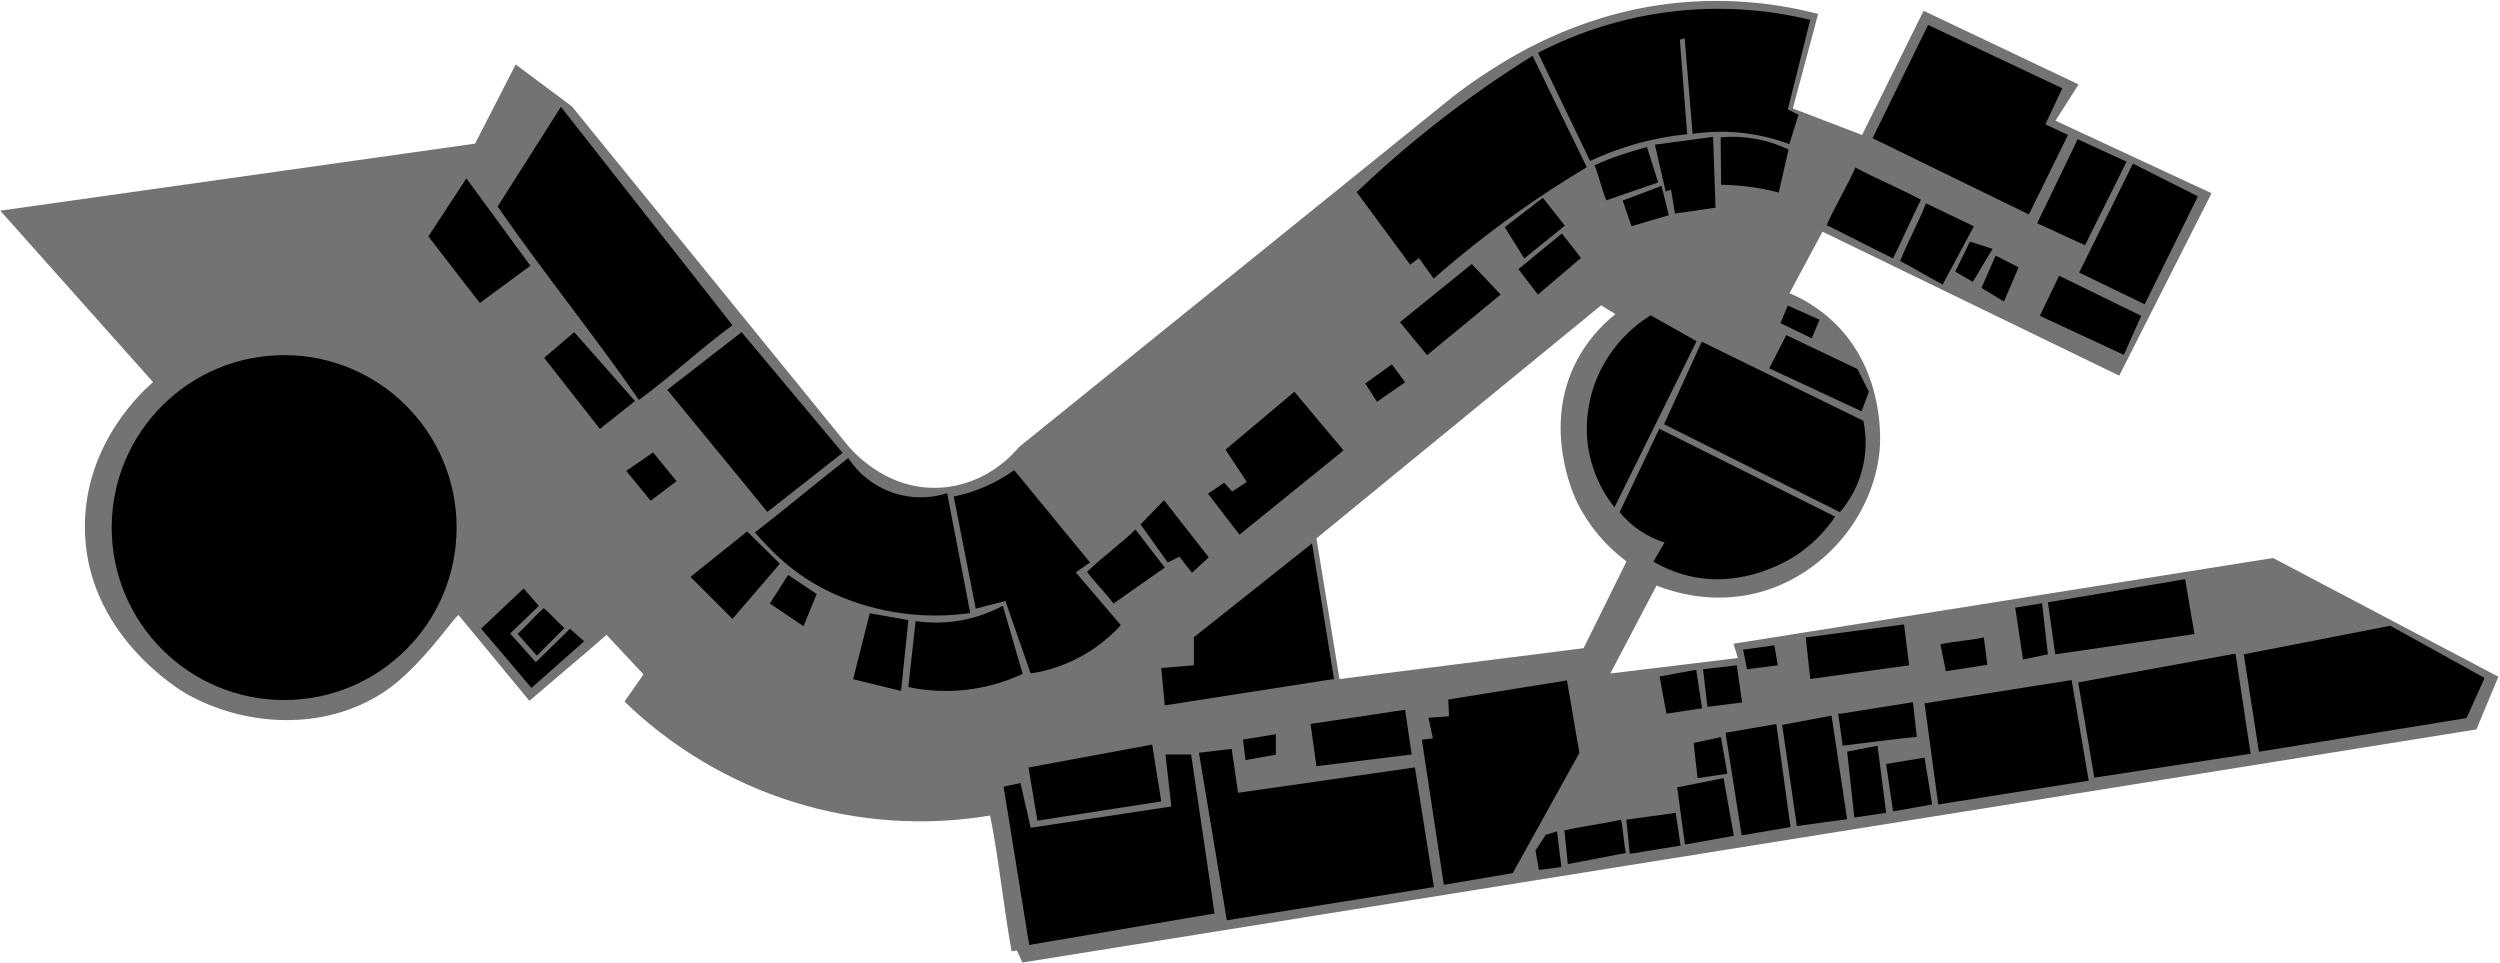 <svg width="1300" height="501" viewBox="0 0 1300 501"
    xmlns="http://www.w3.org/2000/svg">
    <g id="SirIanWoodLevel3">
        <g id="_3rd_Floor">
            <path id="Vector" opacity="0.55" d="M870.91 346.151L837.387 350.197L861.389 304.503C869.506 307.685 890.55 314.656 915.108 307.934C948.058 298.92 974.02 268.928 977.418 234.209C977.734 230.886 980.741 193.932 953.981 167.92C947.197 161.365 939.252 156.131 930.553 152.484L947.701 120.481L1102 195.345L1150.01 100.476L1068.86 62.757L1080.86 43.898L1000.27 5.607L968.271 70.193L932.289 56.402C936.676 40.018 941.057 23.635 945.432 7.252C919.709 0.542 892.942 -1.204 866.565 2.109C818.121 8.315 784.141 30.406 769.984 39.827C763.911 43.865 759.051 47.504 755.694 50.112L529.916 232.423C527.515 235.347 513.367 252.038 489.34 253.567C459.323 255.478 441.013 231.966 439.617 230.138L297.318 55.255L268.165 33.538C261.12 47.252 254.072 60.968 247.021 74.688L0.132 109.548L79.573 198.701C74.589 203.046 44.846 229.607 44.14 272.426C43.184 329.751 95.118 359.801 97.311 361.014C126.937 377.489 167.854 380.746 199.616 359.868C218.898 347.19 236.57 320.056 238.472 319.865L275.285 364.429C288.079 353.396 303.59 340.485 315.387 330.133C321.812 336.979 328.229 343.828 334.637 350.679C331.314 355.376 328.01 360.084 324.726 364.803C349.565 388.874 379.708 406.778 412.729 417.075C445.75 427.372 480.727 429.775 514.846 424.089C519.249 445.556 521.957 472.275 526.045 494.706L528.778 494.233C529.725 496.326 530.678 498.42 531.636 500.514L1287.73 379.3C1291.55 370.156 1295.36 361.017 1299.16 351.884C1260.11 331.308 1221.07 310.734 1182.02 290.164L901.417 334.736C902.175 337.212 902.937 339.688 903.701 342.163L870.91 346.151ZM696.542 353.113C692.548 328.743 688.549 304.359 684.545 279.961L832.593 158.764L840.021 163.334C831.775 169.874 824.968 178.045 820.023 187.336C801.746 221.98 818.42 257.771 820.023 261.061C826.037 273.247 834.865 283.827 845.778 291.925L823.454 337.071L696.542 353.113Z" class="room"/>
        </g>
        <g id="Reception">
            <path id="Vector_2" d="M242.526 92.774L222.737 122.932L249.505 157.543L275.8 138.185L242.526 92.774Z" class="reception"/>
        </g>
        <g id="N309">
            <path id="Vector_3" d="M258.769 107.388C281.923 140.919 309.098 174.442 332.253 207.973C349.808 195.02 363.333 182.068 380.879 169.108L291.677 55.571L258.769 107.388Z" class="room"/>
        </g>
        <g id="N310">
            <path id="Vector_4" d="M346.975 202.705L399.041 266.203L438.163 235.464L385.623 172.73L346.975 202.705Z" class="room"/>
        </g>
        <g id="Main_Atrium">
            <path id="Vector_5" d="M147.757 364.022C197.284 364.022 237.434 323.872 237.434 274.345C237.434 224.818 197.284 184.669 147.757 184.669C98.23 184.669 58.081 224.818 58.081 274.345C58.081 323.872 98.23 364.022 147.757 364.022Z" class="room"/>
        </g>
        <g id="N311">
            <path id="Vector_6" d="M392.569 276.871C400.237 285.553 412.583 299.402 434.225 309.064C456.287 318.811 480.64 322.179 504.519 318.785C500.515 298.015 496.513 277.245 492.514 256.475C483.122 259.48 473.003 259.32 463.711 256.018C454.42 252.716 446.468 246.455 441.079 238.197C424.314 251.158 409.334 263.902 392.569 276.871Z" class="room"/>
        </g>
        <g id="N318">
            <path id="Vector_7" d="M535.948 350.214L522.805 312.495L507.377 316.5C503.567 297.07 499.756 277.638 495.945 258.203C507.275 255.91 517.989 251.234 527.374 244.486L566.813 292.49L559.385 297.641L582.814 325.057C570.542 338.571 553.994 347.451 535.948 350.205V350.214Z" class="room"/>
        </g>
        <g id="N317">
            <path id="Vector_8" d="M476.13 322.972C474.856 334.404 473.588 345.835 472.325 357.267C492.357 361.49 513.218 359.081 531.761 350.405C528.327 338.591 524.898 326.78 521.475 314.971C507.621 322.466 491.713 325.272 476.13 322.972Z" class="room"/>
        </g>
        <g id="N318a">
            <path id="Vector_9" d="M565.284 297.35C569.222 302.684 575.071 308.499 579 313.833L605.677 295.157C600.593 288.56 595.511 281.958 590.432 275.35C582.689 282.844 573.035 289.856 565.284 297.35Z" class="room"/>
        </g>
        <g id="N319">
            <path id="Vector_10" d="M593.099 272.684L607.222 292.49L613.32 289.449L619.792 297.824L628.557 289.823C620.803 279.92 613.049 270.014 605.295 260.105L593.099 272.684Z" class="room"/>
        </g>
        <g id="N320">
            <path id="Vector_11" d="M628.15 256.682L644.534 278.026L698.635 234.209L673.08 203.719L637.264 233.819L648.347 250.609L640.728 255.594L636.574 251.025L628.15 256.682Z" class="room"/>
        </g>
        <g id="N325">
            <path id="Vector_12" d="M705.481 99.894L733.313 137.621L737.882 134.198L745.501 144.865C759.029 132.987 773.145 121.796 787.797 111.334C800.707 102.112 813.236 94.028 825.133 86.95C815.717 67.642 806.318 48.337 796.935 29.035C764.104 49.46 733.458 73.204 705.481 99.894Z" class="room"/>
        </g>
        <g id="N328">
            <path id="Vector_13" d="M799.793 27.506C808.816 46.238 817.833 64.97 826.844 83.702C842.751 76.203 859.829 71.498 877.332 69.794L873.519 20.644L876.011 19.888C877.407 36.465 878.791 53.037 880.165 69.603C897.109 67.09 914.413 68.926 930.453 74.937L935.214 59.7L929.689 56.842C933.566 41.334 937.443 25.825 941.32 10.317C893.616 -1.249 843.339 4.843 799.777 27.465L799.793 27.506Z" class="room"/>
        </g>
        <g id="N328a">
            <path id="Vector_14" d="M829.187 85.986C831.214 90.913 833.233 99.279 835.26 104.181L862.228 94.859L856.412 76.432C846.925 79.165 838.259 81.666 829.187 85.986Z" class="room"/>
        </g>
        <g id="N328b">
            <path id="Vector_15" d="M870.976 111.035L892.062 107.986L890.791 71.157L860.566 75.219L866.149 99.603L868.949 98.59C869.636 102.721 870.312 106.87 870.976 111.035Z" class="room"/>
        </g>
        <g id="N327">
            <path id="Vector_16" d="M894.729 71.414C894.812 79.628 894.898 87.842 894.986 96.056C905.102 96.203 915.163 97.567 924.953 100.118L930.038 77.77C919.063 72.485 906.857 70.288 894.729 71.414Z" class="room"/>
        </g>
        <g id="N331">
            <path id="Vector_17" d="M973.721 71.855C983.353 52.225 992.985 32.596 1002.62 12.967L1072.4 45.892C1069.46 52.145 1066.52 58.395 1063.59 64.643L1075.34 70.176C1068.57 83.951 1061.79 97.731 1055.02 111.517L973.721 71.855Z" class="room"/>
        </g>
        <g id="N334">
            <path id="Vector_18" d="M1059.32 116.086L1080.4 72.403L1105.8 84.084L1084.2 127.518L1059.32 116.086Z" class="room"/>
        </g>
        <g id="N336">
            <path id="Vector_19" d="M1081.17 141.725L1115.23 158.233C1124.45 139.523 1133.68 120.811 1142.91 102.096L1109.13 85.081L1081.17 141.725Z" class="room"/>
        </g>
        <g id="N329">
            <path id="Vector_20" d="M949.844 117.083C960.935 122.5 973.297 128.939 984.389 134.355C989.216 124.702 994.043 113.527 998.869 103.873C987.521 97.775 976.18 93.206 964.807 87.108C960.262 97.443 954.422 106.756 949.844 117.083Z" class="room"/>
        </g>
        <g id="N332">
            <path id="Vector_21" d="M988.077 135.751C995.106 139.307 1003.15 144.392 1010.18 147.947L1026.43 117.681L1001.5 105.743C997.391 116.277 992.223 125.25 988.077 135.751Z" class="room"/>
        </g>
        <g id="N339">
            <path id="Vector_22" d="M839.522 263.794C831.888 254.202 827.052 242.687 825.548 230.521C824.211 218.192 826.22 205.731 831.364 194.447C837.18 181.864 846.563 171.265 858.348 163.965L882.225 177.432L839.522 263.794Z" class="room"/>
        </g>
        <g id="N340">
            <path id="Vector_23" d="M865.327 220.609C871.846 206.303 878.365 191.994 884.884 177.682L968.961 218.831C970.696 227.154 970.498 235.763 968.384 243.997C966.269 252.232 962.294 259.871 956.764 266.328L865.327 220.609Z" class="room"/>
        </g>
        <g id="N341">
            <path id="Vector_24" d="M842.214 266.328C848.301 273.752 856.424 279.239 865.584 282.113L859.769 292.016C865.384 295.349 871.463 297.832 877.805 299.385C907.44 306.589 931.807 290.247 935.214 287.954C942.699 282.75 949.158 276.207 954.264 268.654L862.818 222.96C855.961 237.4 849.093 251.855 842.214 266.328Z" class="room"/>
        </g>
        <g id="N346">
            <path id="Vector_25" d="M539.446 426.739C537.901 417.528 536.358 408.314 534.818 399.098L599.139 387.168L603.849 416.711L539.446 426.739Z" class="room"/>
        </g>
        <g id="N345">
            <path id="Vector_26" d="M521.875 409.084L530.639 407.173L535.973 430.436L609.083 419.386C608.07 410.364 607.054 401.347 606.034 392.335H619.377L631.565 475.008L535.167 491.375C530.736 463.942 526.305 436.512 521.875 409.084Z" class="room"/>
        </g>
        <g id="N344">
            <path id="Vector_27" d="M623.456 391.43L640.471 389.394C641.579 397.015 642.686 404.637 643.794 412.258L735.739 399.048C739.062 419.796 742.363 440.538 745.642 461.275L637.929 478.547C633.115 449.514 628.291 420.474 623.456 391.43Z" class="room"/>
        </g>
        <g id="N342">
            <path id="Vector_28" d="M739.378 384.675C743.183 409.821 746.991 434.966 750.801 460.112L786.617 454.014L821.286 391.529L814.814 353.811L753.094 363.723L753.468 372.479L742.801 373.244L745.094 383.911L739.378 384.675Z" class="room"/>
        </g>
        <g id="NS301a">
            <path id="Vector_29" d="M813.485 431.815C814.075 437.315 814.665 443.837 815.263 449.336L845.487 443.521C844.216 437.763 844.216 432.006 842.945 426.249C833.515 428.4 822.848 429.613 813.485 431.815Z" class="room"/>
        </g>
        <g id="NS304">
            <path id="Vector_30" d="M845.703 426.224C846.302 432.155 846.894 438.082 847.481 444.003L873.901 439.691L871.358 422.668L845.703 426.224Z" class="room"/>
        </g>
        <g id="NS303">
            <path id="Vector_31" d="M803.798 434.1L798.464 442.225C799.057 445.614 799.649 449.001 800.242 452.385L811.923 450.865C811.159 444.684 810.397 438.503 809.638 432.322L803.798 434.1Z" class="room"/>
        </g>
        <g id="NS305">
            <path id="Vector_32" d="M872.123 409.458L876.185 439.176L901.583 434.606L896.249 404.631L872.123 409.458Z" class="room"/>
        </g>
        <g id="NS311">
            <path id="Vector_33" d="M897.271 381.045C900.04 398.824 902.835 416.606 905.654 434.39L931.051 430.07C928.592 412.202 926.136 394.338 923.682 376.475L897.271 381.045Z" class="room"/>
        </g>
        <g id="NS311a">
            <path id="Vector_34" d="M926.731 376.949C929.273 394.479 931.813 412.006 934.35 429.53L960.511 425.974L952.386 372.122L926.731 376.949Z" class="room"/>
        </g>
        <g id="NS309">
            <path id="Vector_35" d="M862.976 351.801C864.166 358.242 865.352 364.678 866.531 371.108L885.075 368.317C884.061 361.621 883.045 354.93 882.026 348.245L862.976 351.801Z" class="room"/>
        </g>
        <g id="NS310">
            <path id="Vector_36" d="M885.582 347.996L887.875 367.553L905.903 365.268L903.111 345.96L885.582 347.996Z" class="room"/>
        </g>
        <g id="NS320">
            <path id="Vector_37" d="M955.875 371.075L958.169 387.749C958.169 387.749 996.776 382.839 996.776 383.263C996.776 383.687 994.74 365.143 994.74 365.143L957.404 371.075" class="room"/>
        </g>
        <g id="NS321">
            <path id="Vector_38" d="M964.258 425.127L960.511 390.832L976.33 387.791L980.775 422.668L964.258 425.127Z" class="room"/>
        </g>
        <g id="NS322">
            <path id="Vector_39" d="M980.775 397.27L1000.77 393.972L1004.71 418.306L984.389 421.912L980.775 397.27Z" class="room"/>
        </g>
        <g id="NS323">
            <path id="Vector_40" d="M1000.77 365.733L1007.88 418.306L1086.12 405.952L1077.23 353.628L1000.77 365.733Z" class="room"/>
        </g>
        <g id="NS324">
            <path id="Vector_41" d="M1080.66 354.85L1089.04 404.382L1170.32 391.937L1162.45 339.87L1080.66 354.85Z" class="room"/>
        </g>
        <g id="NS326">
            <path id="Vector_42" d="M1166.77 340.236L1174.64 390.923L1282.59 373.393L1291.98 352.565L1242.97 325.39L1166.77 340.236Z" class="room"/>
        </g>
        <g id="NS325">
            <path id="Vector_43" d="M1064.91 313.193L1068.72 340.236L1141.11 329.71L1136.28 301.18L1064.91 313.193Z" class="room"/>
        </g>
        <g id="NS318">
            <path id="Vector_44" d="M1047.92 315.985L1051.96 342.911L1064.91 340.236L1061.86 313.7L1047.92 315.985Z" class="room"/>
        </g>
        <g id="bathroom_3">
            <path id="Vector_45" d="M880.697 386.345C881.367 392.438 882.042 398.53 882.724 404.623L898.218 402.338C897.11 395.991 896.003 389.641 894.895 383.288L880.697 386.345Z" class="bathroom"/>
        </g>
        <g id="bathroom_1">
            <path id="Vector_46" d="M359.038 299.984L380.879 321.834C389.099 312.263 397.313 302.695 405.521 293.13L388.498 276.364L359.038 299.984Z" class="bathroom"/>
        </g>
        <g id="bathroom_2">
            <path id="Vector_47" d="M443.621 353.196L468.545 359.294L472.358 322.465L452.286 318.909C449.384 330.336 446.496 341.765 443.621 353.196Z" class="bathroom"/>
        </g>
        <g id="Layer_39">
            <path id="Vector_48" d="M782.463 118.122L792.624 134.38L813.701 117.357L802.269 102.877L782.463 118.122Z" class="bathroom"/>
            <path id="Vector_49" d="M789.574 139.963L799.735 153.173L822.084 134.123L812.181 121.42L789.574 139.963Z" class="bathroom"/>
        </g>
        <g id="Accessible_toilet_1">
            <path id="Vector_50" d="M400.312 313.833L417.841 325.639L424.671 308.873L409.816 298.97C406.653 303.922 403.485 308.876 400.312 313.833Z" class="accessible-toilet"/>
        </g>
        <g id="Accessible_toilet_2">
            <path id="Vector_51" d="M843.801 104.281L848.37 117.615L867.803 111.899C866.529 106.814 865.26 101.733 863.998 96.654L843.801 104.281Z" class="accessible-toilet"/>
        </g>
        <g id="Accessible_toilet_3">
            <path id="Vector_52" d="M1016.72 141.235L1025.85 146.568L1036.14 129.421L1024.33 125.615L1016.72 141.235Z" class="accessible-toilet"/>
        </g>
        <g id="Accessible_toilet_4">
            <path id="Vector_53" d="M1009.03 335.035L1011.82 349.009L1033.42 345.686C1032.74 340.444 1032.26 336.688 1031.59 331.438C1024.13 333.149 1016.48 333.349 1009.03 335.035Z" class="accessible-toilet"/>
        </g>
        <g id="lift_1">
            <path id="Vector_54" d="M269.137 329.577C272.46 333.365 275.805 337.151 279.173 340.934L293.471 326.603C289.957 323.429 286.093 319.051 282.77 316.226C278.45 319.881 273.465 325.921 269.137 329.577Z" class="lift"/>
        </g>
        <g id="lift_2">
            <path id="Vector_55" d="M325.64 244.868L338.334 260.363L351.802 250.202C347.731 245.217 343.665 240.233 339.605 235.248L325.64 244.868Z" class="lift"/>
        </g>
        <g id="lift_3">
            <path id="Vector_56" d="M709.942 199.399L716.04 208.928L730.646 198.767L723.759 189.496L709.942 199.399Z" class="lift"/>
        </g>
        <g id="lift_4">
            <path id="Vector_57" d="M925.842 168.036L929.656 158.897L946.164 166.258L942.101 175.912L925.842 168.036Z" class="lift"/>
        </g>
        <g id="lft_5">
            <path id="Vector_58" d="M1030.37 149.684C1034.24 152.054 1038.14 154.425 1042.05 156.795L1049.67 139.016L1037.73 132.918C1035.28 138.501 1032.82 144.09 1030.37 149.684Z" class="lift"/>
        </g>
        <g id="lift_6">
            <path id="Vector_59" d="M646.378 384.567L647.649 395.235L663.434 392.443V381.776L646.378 384.567Z" class="lift"/>
        </g>
        <g id="lift_7">
            <path id="Vector_60" d="M906.41 337.843C907.091 341.222 907.769 344.609 908.445 348.004L924.446 345.968L922.668 335.558L906.41 337.843Z" class="lift"/>
        </g>
        <g id="stairs_1">
            <path id="Vector_61" d="M282.961 186.064L311.923 223.027L330.209 208.546L298.589 172.73L282.961 186.064Z" class="stair"/>
        </g>
        <g id="stairs_2">
            <path id="Vector_62" d="M280.187 315.088L272.286 306.032L250.162 326.885L276.357 357.691L303.732 333.49L296.412 326.968L278.633 344.357L265.266 329.419" class="stair"/>
        </g>
        <g id="stairs_3">
            <path id="Vector_63" d="M603.841 347.356L605.677 366.788L693.683 353.072L682.252 282.587L620.822 331.355V345.96L603.841 347.356Z" class="stair"/>
        </g>
        <g id="stairs_4">
            <path id="Vector_64" d="M681.496 376.442L684.545 398.417L734.069 392.319L730.646 369.073L681.496 376.442Z" class="stair"/>
        </g>
        <g id="stairs_5">
            <path id="Vector_65" d="M938.985 331.463L941.336 353.072L992.738 345.96L990.104 324.692L938.985 331.463Z" class="stair"/>
        </g>
        <g id="stairs_6">
            <path id="Vector_66" d="M928.85 174.25L920.002 191.531L968.005 213.88L971.819 203.719L965.862 191.905L928.85 174.25Z" class="stair"/>
        </g>
        <g id="stairs_7">
            <path id="Vector_67" d="M727.979 167.521L765.315 137.297L780.336 153.173L742.069 184.669L727.979 167.521Z" class="stair"/>
        </g>
        <g id="stairs_8">
            <path id="Vector_68" d="M1060.72 164.223L1070.75 143.395L1113.43 164.223L1104.41 184.544L1060.72 164.223Z" class="stair"/>
        </g>
    </g>
</svg>
